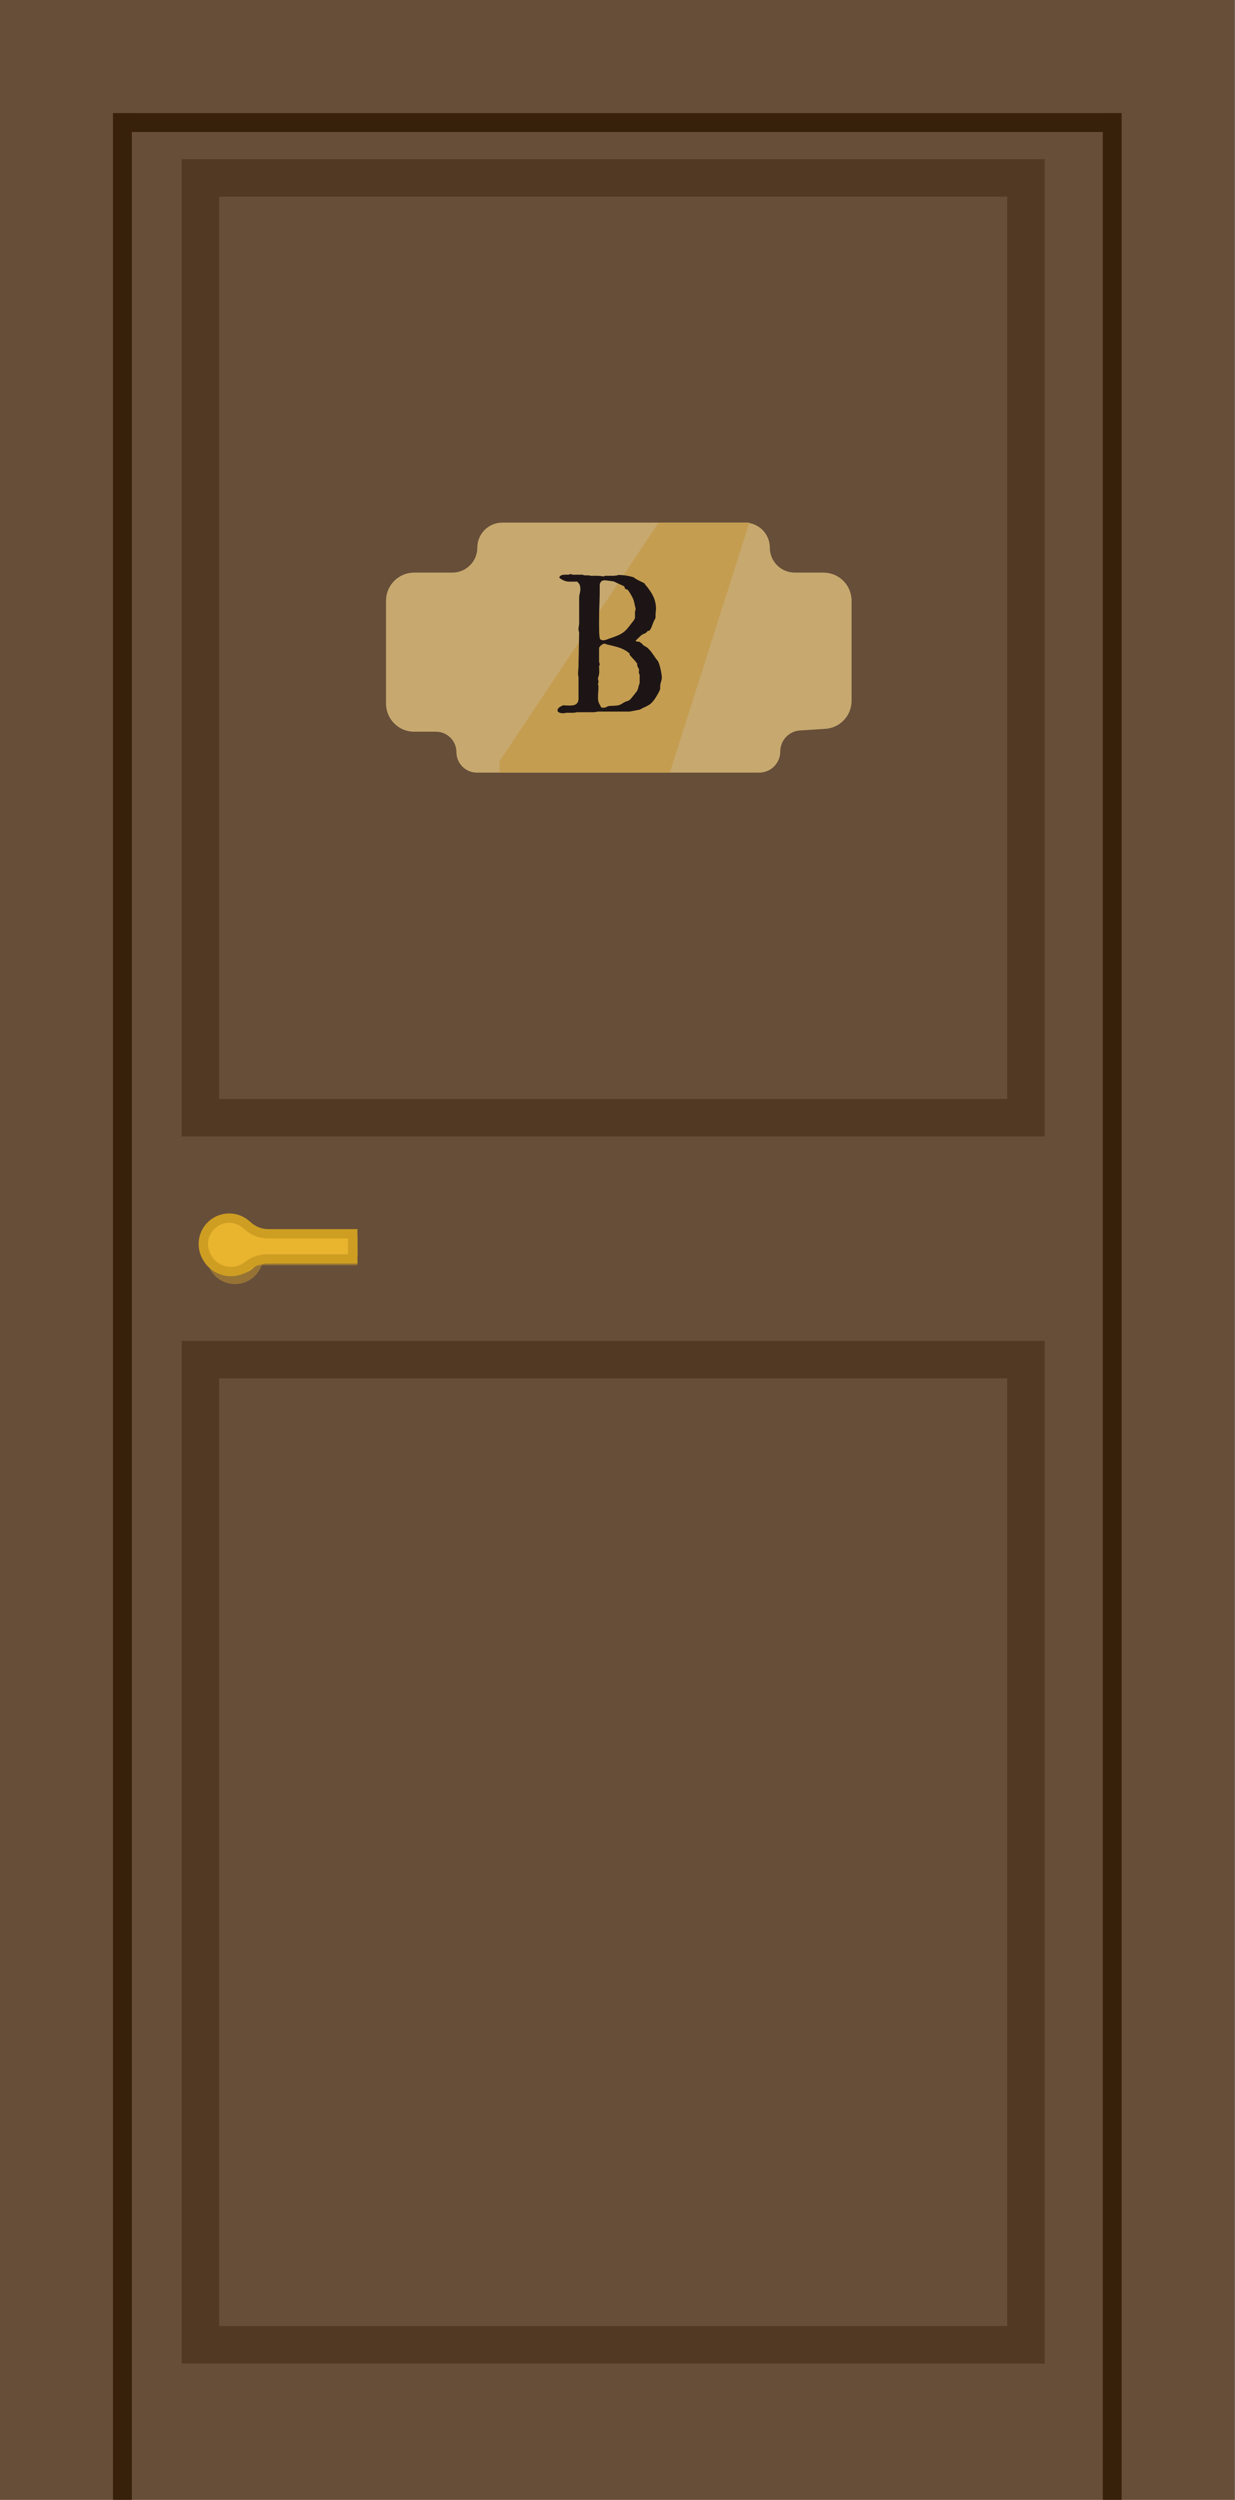 <svg width="132" height="267" viewBox="0 0 132 267" fill="none" xmlns="http://www.w3.org/2000/svg">
<rect width="131.989" height="267" transform="matrix(-1 0 0 1 131.989 0)" fill="#664E39"/>
<path fill-rule="evenodd" clip-rule="evenodd" d="M119.885 12.078H117.87V12.081H14.092V12.078H12.076V266.988H14.092V14.096H117.87V266.988H119.885V12.078Z" fill="#38210B"/>
<rect x="-2" y="2" width="88.236" height="105.227" transform="matrix(-1 0 0 1 107.653 143.211)" stroke="#3C230D" stroke-opacity="0.49" stroke-width="4"/>
<rect x="-2" y="2" width="88.236" height="100.373" transform="matrix(-1 0 0 1 107.653 16.998)" stroke="#3C230D" stroke-opacity="0.49" stroke-width="4"/>
<circle cx="3.023" cy="3.023" r="3.023" transform="matrix(-1 0 0 1 28.139 130.107)" fill="#E9B42E"/>
<rect width="13.098" height="2.015" transform="matrix(-1 0 0 1 38.201 132.125)" fill="#E9B42E"/>
<circle cx="3.023" cy="3.023" r="3.023" transform="matrix(-1 0 0 1 28.139 131.105)" fill="#E9B42E" fill-opacity="0.37"/>
<rect width="13.098" height="2.015" transform="matrix(-1 0 0 1 38.201 133.121)" fill="#E9B42E" fill-opacity="0.37"/>
<path d="M38.201 131.774H28.667C27.91 131.774 27.178 131.508 26.598 131.023L26.269 130.747C25.152 129.813 23.503 129.905 22.496 130.957V130.957C21.652 131.84 21.487 133.173 22.092 134.235L22.147 134.333C23.004 135.837 24.974 136.269 26.381 135.26L26.655 135.064C27.202 134.671 27.858 134.461 28.531 134.461H38.201" stroke="#CE9E23"/>
<rect width="1.008" height="2.015" transform="matrix(-1 0 0 1 38.201 132.125)" fill="#CE9E23"/>
<path d="M48.347 61.158H44.26C42.603 61.158 41.26 62.502 41.26 64.158V75.149C41.26 76.806 42.603 78.149 44.26 78.149H46.599C47.806 78.149 48.784 79.127 48.784 80.334C48.784 81.54 49.762 82.518 50.969 82.518H81.143C82.388 82.518 83.397 81.509 83.397 80.264C83.397 79.075 84.321 78.09 85.508 78.015L88.209 77.843C89.789 77.742 91.019 76.432 91.019 74.849V64.158C91.019 62.502 89.675 61.158 88.019 61.158H84.95C83.476 61.158 82.28 59.963 82.28 58.488C82.28 57.014 81.085 55.818 79.61 55.818H53.687C52.213 55.818 51.017 57.014 51.017 58.488C51.017 59.963 49.822 61.158 48.347 61.158Z" fill="#C7A96F"/>
<path d="M53.392 81.305L70.383 55.818H80.092L71.597 82.518H53.392V81.305Z" fill="#C49D51"/>
<path d="M64.031 66.322V66.85C64.031 67.071 64.034 67.289 64.041 67.504C64.047 67.719 64.067 67.93 64.1 68.139C64.106 68.21 64.142 68.269 64.207 68.314C64.279 68.36 64.35 68.383 64.422 68.383C64.591 68.383 64.744 68.353 64.881 68.295C65.018 68.236 65.161 68.184 65.311 68.139C65.623 68.034 65.88 67.937 66.082 67.846C66.29 67.755 66.473 67.65 66.629 67.533C66.785 67.416 66.932 67.276 67.068 67.113C67.212 66.944 67.374 66.736 67.557 66.488C67.628 66.41 67.693 66.326 67.752 66.234C67.817 66.143 67.856 66.052 67.869 65.961V65.775V65.336C67.869 65.323 67.879 65.281 67.898 65.209C67.924 65.137 67.938 65.098 67.938 65.092V65.053V65.023C67.905 64.893 67.872 64.753 67.84 64.603C67.814 64.447 67.781 64.304 67.742 64.174C67.723 64.096 67.684 63.995 67.625 63.871C67.566 63.747 67.501 63.624 67.43 63.5C67.358 63.376 67.287 63.262 67.215 63.158C67.143 63.054 67.081 62.986 67.029 62.953C67.016 62.947 66.981 62.94 66.922 62.934C66.863 62.921 66.834 62.908 66.834 62.895C66.828 62.882 66.808 62.842 66.775 62.777C66.743 62.706 66.727 62.66 66.727 62.641C66.72 62.641 66.707 62.631 66.688 62.611C66.674 62.605 66.665 62.598 66.658 62.592C66.489 62.514 66.316 62.435 66.141 62.357C65.965 62.279 65.786 62.195 65.603 62.103C65.571 62.097 65.509 62.087 65.418 62.074C65.327 62.061 65.229 62.048 65.125 62.035C65.027 62.022 64.933 62.009 64.842 61.996C64.751 61.983 64.689 61.977 64.656 61.977H64.607C64.438 61.977 64.308 62.035 64.217 62.152C64.126 62.263 64.087 62.41 64.1 62.592C64.106 63.223 64.096 63.845 64.07 64.457C64.044 65.069 64.031 65.691 64.031 66.322ZM63.914 74.506C63.914 74.714 63.937 74.88 63.982 75.004C64.028 75.128 64.103 75.274 64.207 75.443C64.207 75.456 64.217 75.479 64.236 75.512C64.262 75.544 64.275 75.564 64.275 75.57C64.288 75.57 64.324 75.574 64.383 75.58C64.441 75.587 64.477 75.59 64.49 75.59C64.62 75.59 64.734 75.561 64.832 75.502C64.936 75.443 65.053 75.408 65.184 75.394C65.301 75.388 65.408 75.385 65.506 75.385C65.61 75.378 65.711 75.372 65.809 75.365C65.906 75.359 66.004 75.346 66.102 75.326C66.199 75.3 66.303 75.258 66.414 75.199C66.427 75.193 66.45 75.18 66.482 75.16C66.522 75.134 66.561 75.108 66.6 75.082C66.639 75.056 66.674 75.033 66.707 75.014C66.746 74.994 66.772 74.984 66.785 74.984C66.792 74.978 66.811 74.968 66.844 74.955C66.883 74.936 66.922 74.919 66.961 74.906C67.007 74.887 67.046 74.874 67.078 74.867C67.117 74.854 67.14 74.848 67.147 74.848C67.172 74.841 67.215 74.815 67.273 74.769C67.338 74.717 67.378 74.685 67.391 74.672C67.404 74.652 67.436 74.613 67.488 74.555C67.54 74.49 67.599 74.418 67.664 74.34C67.729 74.262 67.791 74.184 67.85 74.106C67.908 74.027 67.954 73.969 67.986 73.93C68.012 73.904 68.038 73.871 68.064 73.832C68.097 73.793 68.113 73.767 68.113 73.754C68.172 73.63 68.214 73.5 68.24 73.363C68.273 73.22 68.315 73.083 68.367 72.953V72.045C68.335 72.012 68.312 71.973 68.299 71.928C68.286 71.882 68.279 71.84 68.279 71.801C68.279 71.762 68.283 71.723 68.289 71.684C68.296 71.644 68.299 71.612 68.299 71.586V71.557C68.286 71.459 68.25 71.365 68.191 71.273C68.133 71.176 68.103 71.072 68.103 70.961C68.103 70.948 68.103 70.935 68.103 70.922C68.11 70.909 68.113 70.896 68.113 70.883C68.094 70.857 68.055 70.808 67.996 70.736C67.944 70.665 67.882 70.59 67.811 70.512C67.745 70.434 67.68 70.362 67.615 70.297C67.557 70.232 67.514 70.186 67.488 70.16C67.488 70.147 67.462 70.118 67.41 70.072C67.358 70.02 67.332 69.988 67.332 69.975C67.319 69.962 67.306 69.932 67.293 69.887C67.287 69.835 67.283 69.799 67.283 69.779C67.264 69.773 67.238 69.757 67.205 69.731C67.179 69.698 67.159 69.678 67.147 69.672C66.997 69.555 66.834 69.454 66.658 69.369C66.489 69.284 66.313 69.213 66.131 69.154C65.949 69.096 65.763 69.044 65.574 68.998C65.385 68.953 65.2 68.907 65.018 68.861C65.005 68.861 64.978 68.858 64.939 68.852C64.907 68.838 64.871 68.826 64.832 68.812C64.793 68.799 64.754 68.787 64.715 68.773C64.682 68.76 64.663 68.751 64.656 68.744C64.598 68.738 64.533 68.751 64.461 68.783C64.389 68.816 64.321 68.858 64.256 68.91C64.191 68.962 64.135 69.021 64.09 69.086C64.051 69.144 64.031 69.197 64.031 69.242V70.688C64.044 70.713 64.057 70.759 64.07 70.824C64.09 70.883 64.1 70.919 64.1 70.932V70.981V71C64.1 71.007 64.09 71.026 64.07 71.059C64.057 71.091 64.044 71.114 64.031 71.127C64.031 71.238 64.034 71.338 64.041 71.43C64.047 71.521 64.051 71.612 64.051 71.703C64.051 71.801 64.044 71.895 64.031 71.986C64.018 72.078 63.995 72.178 63.963 72.289C63.95 72.302 63.94 72.318 63.934 72.338C63.921 72.377 63.914 72.4 63.914 72.406V72.436C63.914 72.494 63.921 72.549 63.934 72.602C63.953 72.654 63.963 72.716 63.963 72.787V72.885C63.963 72.891 63.953 72.921 63.934 72.973C63.921 73.025 63.914 73.054 63.914 73.061C63.914 73.08 63.921 73.116 63.934 73.168C63.953 73.213 63.963 73.243 63.963 73.256V73.461C63.963 73.63 63.953 73.806 63.934 73.988C63.921 74.164 63.914 74.337 63.914 74.506ZM59.588 75.883C59.588 75.811 59.607 75.746 59.647 75.688C59.692 75.629 59.744 75.577 59.803 75.531C59.868 75.486 59.936 75.447 60.008 75.414C60.079 75.382 60.141 75.352 60.193 75.326C60.408 75.346 60.633 75.356 60.867 75.356C60.991 75.356 61.111 75.349 61.228 75.336C61.346 75.316 61.45 75.281 61.541 75.228C61.632 75.17 61.704 75.092 61.756 74.994C61.808 74.897 61.834 74.766 61.834 74.603V72.289C61.821 72.263 61.808 72.211 61.795 72.133C61.788 72.055 61.785 72.003 61.785 71.977V71.918V71.869C61.785 71.85 61.788 71.807 61.795 71.742C61.801 71.677 61.805 71.606 61.805 71.527C61.811 71.449 61.818 71.378 61.824 71.312C61.831 71.241 61.834 71.195 61.834 71.176C61.834 71.124 61.834 71.023 61.834 70.873C61.84 70.723 61.844 70.567 61.844 70.404C61.85 70.235 61.853 70.076 61.853 69.926C61.86 69.769 61.863 69.662 61.863 69.603V69.291C61.87 69.232 61.873 69.122 61.873 68.959C61.88 68.796 61.883 68.627 61.883 68.451C61.889 68.269 61.893 68.096 61.893 67.934C61.899 67.771 61.902 67.66 61.902 67.602C61.902 67.588 61.899 67.566 61.893 67.533C61.886 67.494 61.876 67.455 61.863 67.416C61.857 67.37 61.85 67.331 61.844 67.299C61.837 67.26 61.834 67.234 61.834 67.221V67.152V67.103C61.834 67.091 61.837 67.064 61.844 67.025C61.85 66.98 61.857 66.934 61.863 66.889C61.87 66.843 61.876 66.801 61.883 66.762C61.889 66.716 61.896 66.684 61.902 66.664V63.861C61.902 63.692 61.922 63.536 61.961 63.393C62.007 63.243 62.029 63.077 62.029 62.895C62.029 62.719 62.003 62.572 61.951 62.455C61.906 62.331 61.805 62.214 61.648 62.103C61.609 62.117 61.538 62.123 61.434 62.123C61.336 62.123 61.235 62.123 61.131 62.123C61.02 62.123 60.916 62.123 60.818 62.123C60.727 62.123 60.665 62.117 60.633 62.103C60.574 62.103 60.499 62.087 60.408 62.055C60.324 62.022 60.236 61.986 60.145 61.947C60.06 61.902 59.982 61.853 59.91 61.801C59.839 61.749 59.79 61.703 59.764 61.664C59.848 61.534 59.94 61.456 60.037 61.43C60.135 61.397 60.242 61.381 60.359 61.381H60.73C60.75 61.381 60.792 61.371 60.857 61.352C60.929 61.325 60.971 61.312 60.984 61.312C60.991 61.312 61.007 61.316 61.033 61.322C61.059 61.329 61.085 61.339 61.111 61.352C61.137 61.358 61.16 61.365 61.18 61.371C61.206 61.378 61.222 61.381 61.228 61.381H62.273C62.319 61.407 62.371 61.426 62.43 61.44C62.488 61.446 62.547 61.449 62.605 61.449H62.83H62.947L63.025 61.469C63.078 61.482 63.107 61.492 63.113 61.498H63.738H63.963C63.982 61.498 64.018 61.501 64.07 61.508C64.129 61.514 64.188 61.521 64.246 61.527C64.305 61.534 64.36 61.54 64.412 61.547C64.464 61.553 64.5 61.56 64.519 61.566L64.656 61.498H65.672C65.698 61.485 65.753 61.475 65.838 61.469C65.922 61.456 65.971 61.449 65.984 61.449L66.023 61.43C66.049 61.417 66.062 61.41 66.062 61.41C66.642 61.41 67.202 61.495 67.742 61.664L67.801 61.723C67.97 61.84 68.146 61.941 68.328 62.025C68.51 62.11 68.686 62.198 68.856 62.289L68.875 62.309C68.894 62.328 68.911 62.341 68.924 62.348C68.924 62.361 68.94 62.393 68.973 62.445C69.005 62.491 69.025 62.52 69.031 62.533C69.038 62.546 69.047 62.556 69.061 62.562C69.067 62.582 69.08 62.592 69.1 62.592C69.249 62.781 69.386 62.966 69.51 63.148C69.633 63.331 69.741 63.52 69.832 63.715C69.923 63.91 69.992 64.115 70.037 64.33C70.089 64.545 70.115 64.776 70.115 65.023V65.092C70.115 65.105 70.112 65.134 70.106 65.18C70.099 65.225 70.092 65.277 70.086 65.336C70.086 65.388 70.083 65.437 70.076 65.482C70.07 65.528 70.066 65.561 70.066 65.58V65.844V65.961C70.047 66.019 70.024 66.075 69.998 66.127C69.978 66.172 69.956 66.218 69.93 66.264C69.904 66.303 69.884 66.338 69.871 66.371C69.812 66.521 69.747 66.69 69.676 66.879C69.611 67.068 69.523 67.227 69.412 67.357C69.399 67.364 69.363 67.37 69.305 67.377C69.246 67.383 69.217 67.393 69.217 67.406C69.204 67.419 69.171 67.452 69.119 67.504C69.074 67.549 69.044 67.582 69.031 67.602C69.025 67.608 68.995 67.621 68.943 67.641C68.898 67.66 68.846 67.683 68.787 67.709C68.735 67.735 68.683 67.761 68.631 67.787C68.585 67.813 68.556 67.833 68.543 67.846C68.517 67.865 68.475 67.904 68.416 67.963C68.357 68.015 68.296 68.074 68.231 68.139C68.165 68.197 68.103 68.256 68.045 68.314C67.993 68.373 67.957 68.415 67.938 68.441C67.944 68.467 67.967 68.487 68.006 68.5C68.045 68.513 68.087 68.523 68.133 68.529C68.178 68.529 68.224 68.533 68.269 68.539C68.315 68.539 68.348 68.542 68.367 68.549C68.374 68.568 68.409 68.601 68.475 68.647C68.54 68.686 68.585 68.718 68.611 68.744C68.618 68.757 68.647 68.79 68.699 68.842C68.751 68.887 68.781 68.917 68.787 68.93C68.794 68.936 68.81 68.949 68.836 68.969C68.868 68.982 68.901 68.998 68.934 69.018C68.966 69.037 68.999 69.057 69.031 69.076C69.064 69.096 69.087 69.106 69.1 69.106C69.295 69.262 69.471 69.444 69.627 69.652C69.783 69.861 69.93 70.069 70.066 70.277C70.073 70.284 70.086 70.303 70.106 70.336C70.132 70.362 70.158 70.394 70.184 70.434C70.21 70.466 70.236 70.499 70.262 70.531C70.288 70.564 70.304 70.583 70.311 70.59C70.363 70.674 70.415 70.798 70.467 70.961C70.519 71.124 70.564 71.293 70.603 71.469C70.643 71.644 70.675 71.817 70.701 71.986C70.727 72.149 70.74 72.279 70.74 72.377C70.74 72.468 70.724 72.566 70.691 72.67C70.665 72.774 70.639 72.868 70.613 72.953C70.6 72.992 70.587 73.051 70.574 73.129C70.568 73.201 70.564 73.243 70.564 73.256V73.559C70.545 73.637 70.509 73.731 70.457 73.842C70.405 73.953 70.356 74.044 70.311 74.115C70.258 74.206 70.2 74.307 70.135 74.418C70.07 74.529 69.998 74.636 69.92 74.74C69.842 74.844 69.76 74.942 69.676 75.033C69.591 75.124 69.503 75.199 69.412 75.258C69.393 75.271 69.353 75.294 69.295 75.326C69.236 75.359 69.171 75.394 69.1 75.434C69.028 75.466 68.963 75.499 68.904 75.531C68.846 75.557 68.807 75.57 68.787 75.57C68.728 75.603 68.68 75.632 68.641 75.658C68.608 75.678 68.572 75.697 68.533 75.717C68.494 75.736 68.452 75.756 68.406 75.775C68.361 75.795 68.302 75.811 68.231 75.824C68.159 75.837 68.071 75.853 67.967 75.873C67.863 75.893 67.758 75.912 67.654 75.932C67.537 75.958 67.413 75.981 67.283 76H63.914C63.901 76.007 63.872 76.013 63.826 76.019C63.787 76.026 63.745 76.033 63.699 76.039C63.654 76.046 63.608 76.052 63.562 76.059C63.523 76.065 63.494 76.068 63.475 76.068H61.648C61.557 76.094 61.469 76.111 61.385 76.117C61.307 76.124 61.225 76.127 61.141 76.127H60.73H60.506C60.493 76.127 60.46 76.133 60.408 76.147C60.363 76.166 60.333 76.176 60.32 76.176H60.164C60.125 76.176 60.073 76.172 60.008 76.166C59.943 76.159 59.878 76.143 59.812 76.117C59.754 76.098 59.702 76.068 59.656 76.029C59.611 75.99 59.588 75.941 59.588 75.883Z" fill="#1D1515"/>
</svg>
